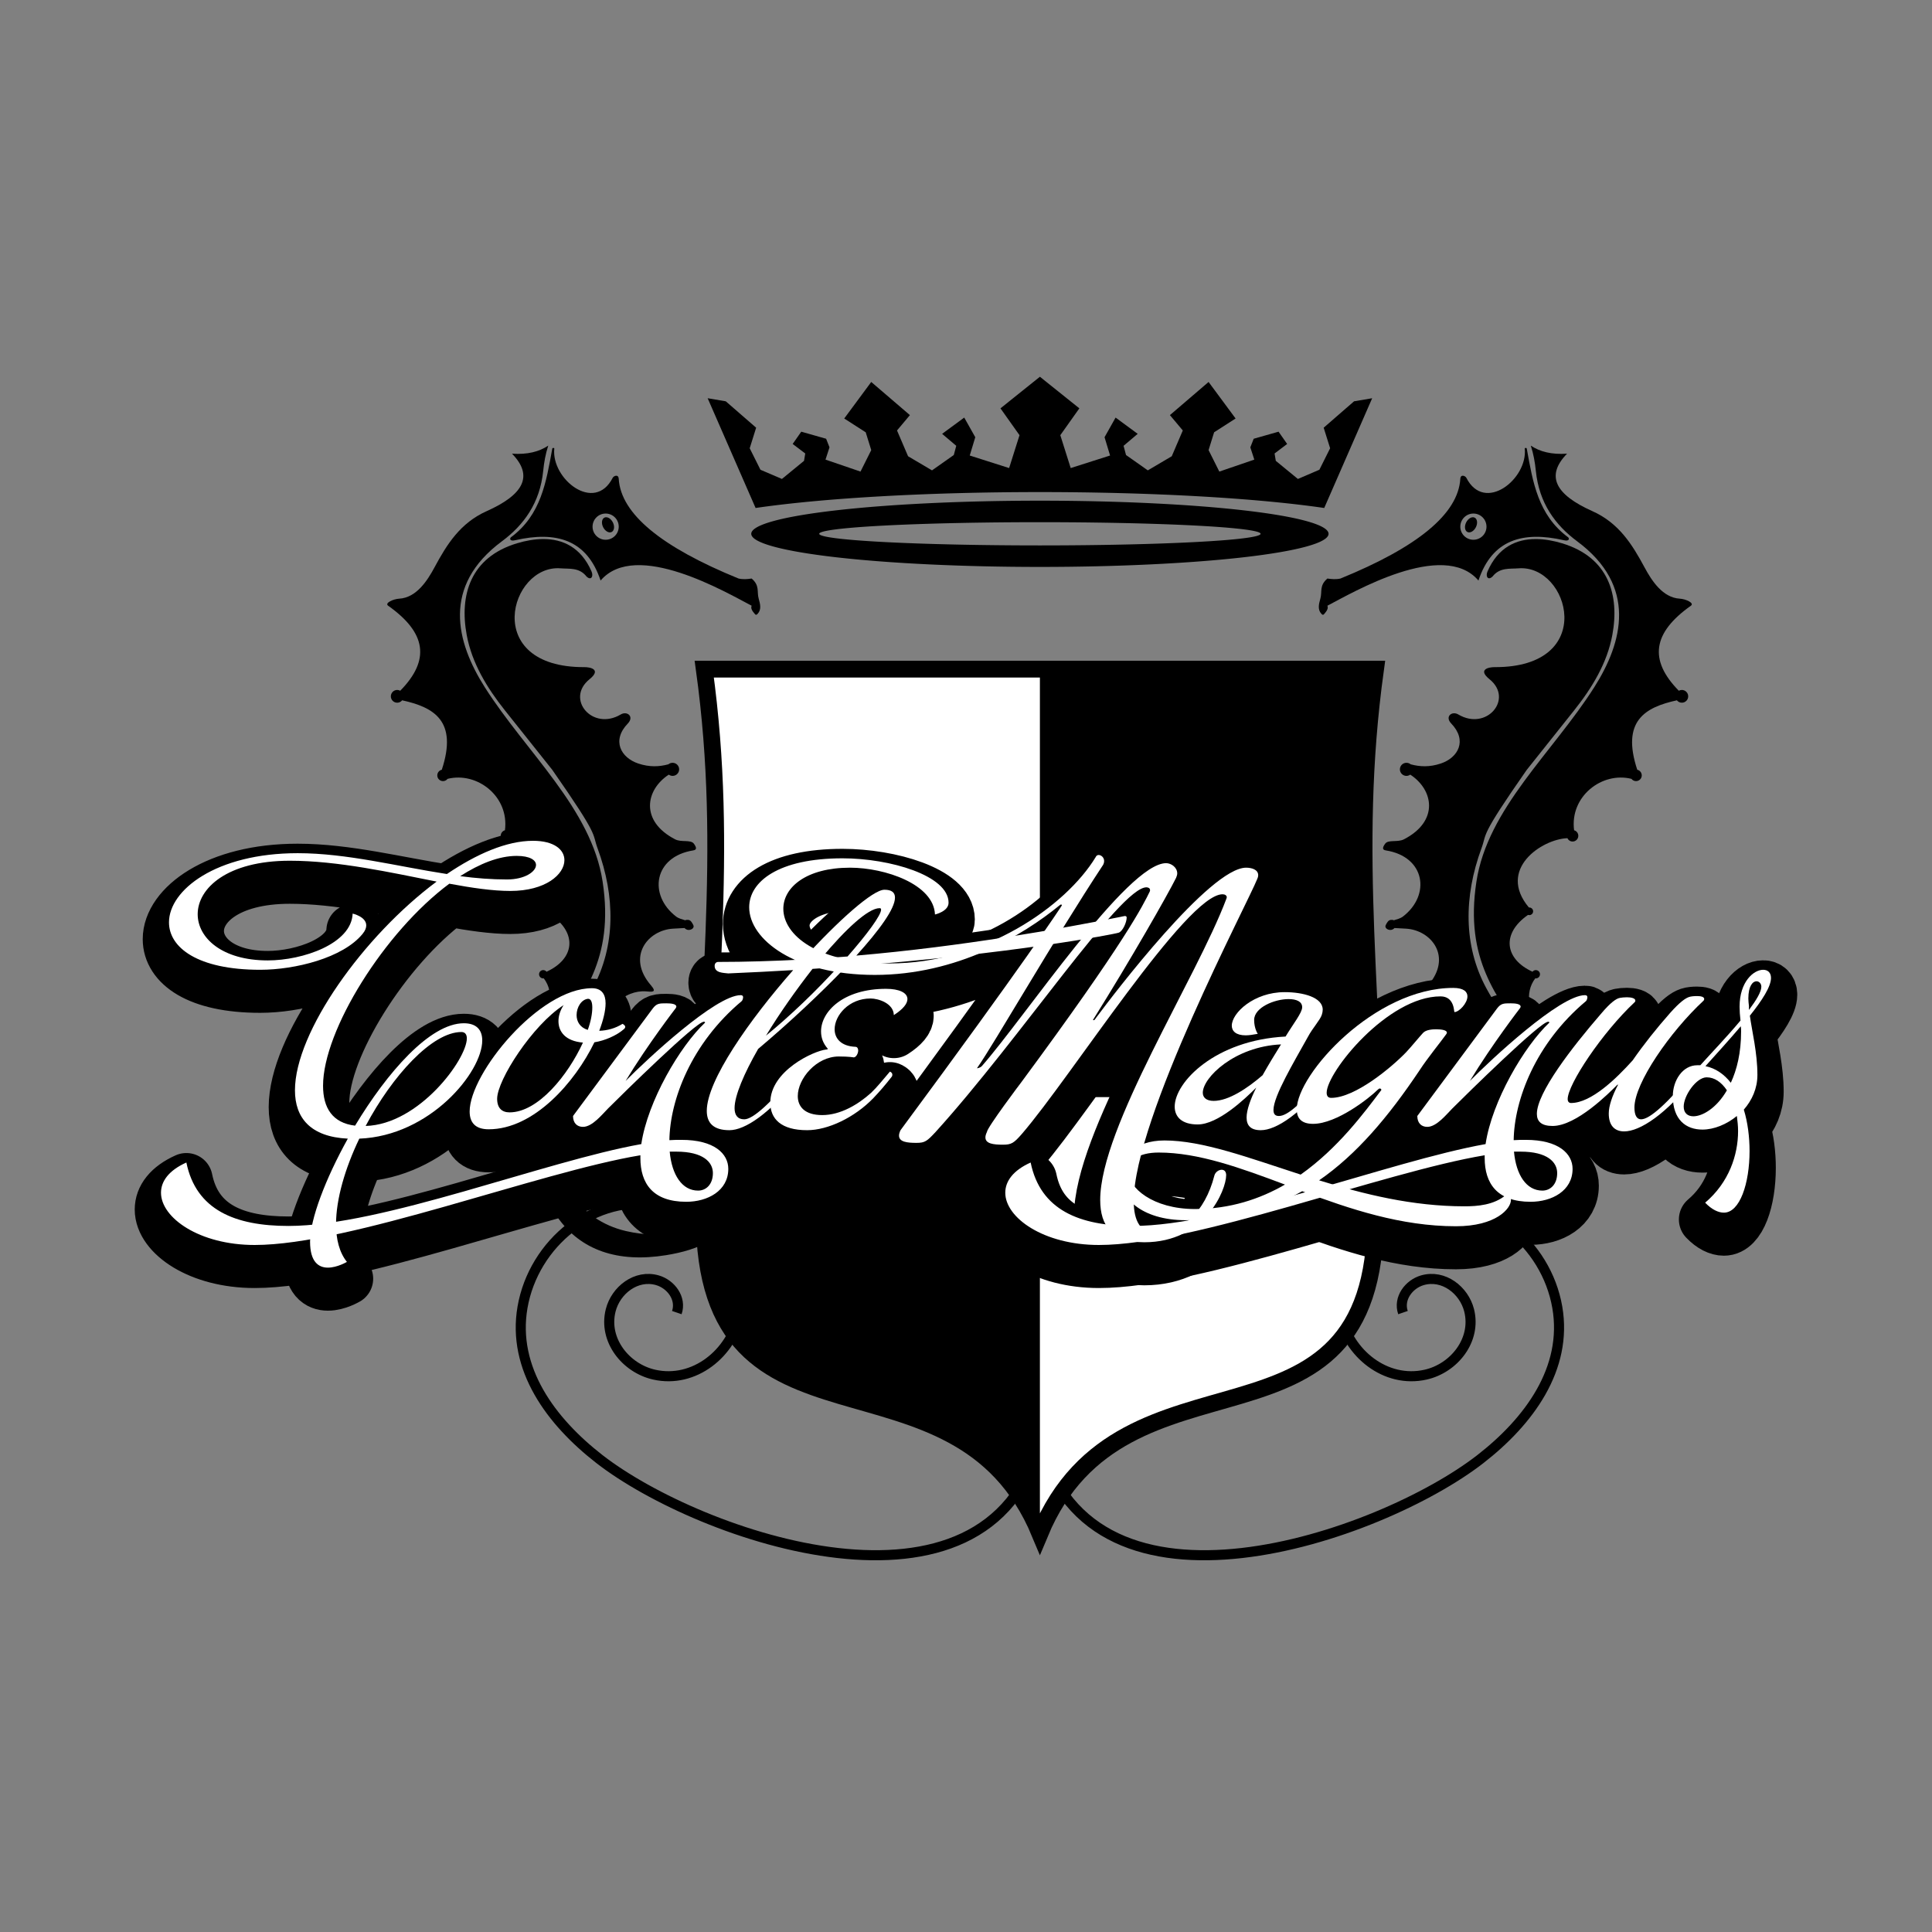 <svg:svg xmlns:dc="http://purl.org/dc/elements/1.1/" xmlns:ns1="http://sodipodi.sourceforge.net/DTD/sodipodi-0.dtd" xmlns:ns2="http://www.inkscape.org/namespaces/inkscape" xmlns:ns4="http://creativecommons.org/ns#" xmlns:rdf="http://www.w3.org/1999/02/22-rdf-syntax-ns#" xmlns:svg="http://www.w3.org/2000/svg" height="1151.226" id="svg2" version="1.1" viewBox="-80.285 -224.497 1151.226 1151.226" width="1151.226" ns1:docname="stemma.svg" ns2:version="0.91 r">
  <svg:rect x="-80.285" y="-224.497" width="1151.226" height="1151.226" fill="#808080" stroke="none"/>
  <svg:defs id="defs4" />
  <ns1:namedview bordercolor="#666666" borderopacity="1.0" fit-margin-bottom="0" fit-margin-left="0" fit-margin-right="0" fit-margin-top="0" id="base" pagecolor="#ffffff" showgrid="false" showguides="true" ns2:current-layer="layer6" ns2:cx="495.32751" ns2:cy="352.6181" ns2:document-units="px" ns2:guide-bbox="true" ns2:pageopacity="0.0" ns2:pageshadow="2" ns2:window-height="999" ns2:window-maximized="1" ns2:window-width="1680" ns2:window-x="0" ns2:window-y="-3" ns2:zoom="1.1868364" />
  <svg:g id="layer6" style="display:inline" transform="translate(119.364,-123.13)" ns2:groupmode="layer" ns2:label="decori">
    <svg:path d="m 636.346,680.774 c -2.897,-8.478 3.529,-16.941 11.556,-19.266 12.613,-3.654 24.82,5.898 27.857,17.914 4.478,17.714 -8.963,34.507 -25.927,38.327 -23.834,5.367 -46.1,-12.77 -50.771,-35.694 -6.321,-31.021 17.36,-59.689 47.306,-65.279 39.321,-7.34 75.357,22.771 81.933,60.843 6.32,36.592 -16.971,68.028 -45.872,90.47 C 622.682,814.482 450.842,874.371 420,757.611 389.158,874.371 217.318,814.482 157.572,768.088 128.671,745.646 105.38,714.21 111.7,677.618 c 6.576,-38.073 42.612,-68.184 81.933,-60.843 29.945,5.59 53.627,34.258 47.306,65.279 -4.671,22.924 -26.937,41.061 -50.771,35.694 -16.964,-3.82 -30.405,-20.612 -25.927,-38.327 3.037,-12.016 15.244,-21.568 27.857,-17.914 8.027,2.325 14.452,10.788 11.556,19.266" id="path3850" style="display:inline;fill:none;stroke:#000000;stroke-width:6;stroke-linecap:butt;stroke-linejoin:miter;stroke-miterlimit:4;stroke-dasharray:none;stroke-opacity:1" ns1:nodetypes="cssssssscsssssssc" ns2:connector-curvature="0" />
  </svg:g>
  <svg:g id="layer1" style="display:inline" transform="translate(119.364,-123.13)" ns2:groupmode="layer" ns2:label="scudo">
    <svg:path d="m 220,297.362 c 15.379,111.391 0,197.399 0,326.228 0,153.247 150,68.615 200,188.784 50,-120.17 200,-35.538 200,-188.784 0,-128.83 -15.379,-214.838 0,-326.228 l -200,0 -200,0 z" id="rect2987" style="fill:#ffffff;stroke:#000000;stroke-width:10;stroke-linecap:butt;stroke-linejoin:miter;stroke-miterlimit:4;stroke-dasharray:none;stroke-dashoffset:0;stroke-opacity:1" ns2:connector-curvature="0" />
    <svg:path d="m 420,297.375 0,255 198.562,0 c -3.421,-92.226 -10.931,-165.417 1.438,-255 l -200,0 z" id="rect3775" style="fill:#000000;fill-opacity:1;stroke:none" ns2:connector-curvature="0" />
    <svg:path d="M 221.438,552.375 C 220.605,574.826 220,598.372 220,623.594 c 0,153.247 150,68.612 200,188.781 l 0,-260 -198.562,0 z" id="rect3777" style="fill:#000000;fill-opacity:1;stroke:none" ns2:connector-curvature="0" />
  </svg:g>
  <svg:g id="layer2" style="display:inline" transform="translate(119.364,-123.13)" ns2:groupmode="layer" ns2:label="corona">
    <svg:g id="layer2-6" transform="translate(1175.647,1781.399)" ns2:label="Livello 2" />
    <svg:path d="m 420,123.13 -23.498,18.824 11.346,15.988 -6.189,19.598 -23.465,-7.477 3.297,-10.904 -6.584,-11.705 -13.168,9.693 8.414,7.133 -1.465,5.486 -12.984,9.145 -14.266,-8.414 -6.582,-15.361 7.68,-9.145 -23.043,-19.752 -16.094,21.764 12.803,8.23 3.291,10.607 -6.4,12.801 -20.85,-7.133 2.377,-7.314 -2.012,-5.121 -14.812,-4.207 -5.121,7.316 7.498,5.67 -0.732,4.389 -13.166,10.791 -12.803,-5.488 -6.4,-12.801 3.84,-12.254 -18.105,-15.729 -10.791,-1.828 28.568,65.396 a 215.698,24.864 0 0 1 169.418,-9.482 215.698,24.864 0 0 1 169.418,9.482 l 28.568,-65.396 -10.791,1.828 -18.105,15.729 3.84,12.254 -6.4,12.801 -12.803,5.488 -13.166,-10.791 -0.733,-4.389 7.498,-5.67 -5.121,-7.316 -14.812,4.207 -2.012,5.121 2.377,7.314 -20.85,7.133 -6.4,-12.801 3.291,-10.607 12.803,-8.23 -16.094,-21.764 -23.043,19.752 7.68,9.145 -6.582,15.361 -14.266,8.414 -12.984,-9.145 -1.465,-5.486 8.414,-7.133 -13.168,-9.693 -6.584,11.705 3.297,10.904 -23.465,7.477 -6.189,-19.598 11.346,-15.988 -23.498,-18.824 z m 0,73.844 a 172,19.738 0 0 0 -172,19.738 172,19.738 0 0 0 172,19.738 172,19.738 0 0 0 172,-19.738 172,19.738 0 0 0 -172,-19.738 z m 0,12.816 a 131.499,6.921 0 0 1 131.5,6.922 131.499,6.921 0 0 1 -131.5,6.92 131.499,6.921 0 0 1 -131.5,-6.92 131.499,6.921 0 0 1 131.5,-6.922 z" id="path7148" style="fill:#000000;fill-opacity:1;fill-rule:evenodd;stroke:none;stroke-width:1px;stroke-linecap:butt;stroke-linejoin:miter;stroke-opacity:1" ns2:connector-curvature="0" />
  </svg:g>
  <svg:g id="layer3" style="display:inline" transform="translate(119.364,-123.13)" ns2:groupmode="layer" ns2:label="cavallucci">
    <svg:path d="m 712.509,164.162 c 1.634,5 2.499,10.025 3,15 1.943,19.292 11.669,32.408 24.6,42 35.942,26.662 27.334,60.043 10.2,87 -24.751,38.941 -63.541,72.254 -70.2,115.8 -7.182,46.966 12.822,68.309 28.2,93 12.023,19.304 18.66,41.577 19.2,67.2 6.464,-22.874 5.625,-45.716 -9,-70.2 -7.011,-11.737 -10.078,-23.413 -3.337,-32.362 0.11,0.015 0.224,0.037 0.338,0.037 1.366,0 2.475,-1.109 2.475,-2.475 0,-1.366 -1.109,-2.475 -2.475,-2.475 -0.806,0 -1.517,0.378 -1.969,0.975 -16.573,-7.541 -18.719,-22.729 -2.681,-33.862 0.237,0.083 0.484,0.131 0.75,0.131 1.262,0 2.288,-1.007 2.288,-2.269 0,-1.262 -1.026,-2.288 -2.288,-2.288 -0.076,0 -0.151,0.012 -0.225,0.019 -19.125,-22.806 7.679,-40.744 22.931,-41.306 0.541,1.175 1.715,1.988 3.094,1.988 1.889,0 3.413,-1.523 3.413,-3.413 0,-1.576 -1.062,-2.903 -2.513,-3.3 -2.63,-20.156 16.542,-35.024 34.181,-30.637 0.625,0.822 1.607,1.35 2.719,1.35 1.097,0 2.074,-0.51 2.7,-1.312 0.452,-0.58 0.713,-1.308 0.713,-2.1 0,-1.64 -1.141,-3.023 -2.681,-3.356 -9.636,-29.2 4.761,-37.255 23.625,-41.381 0.695,0.862 1.75,1.425 2.944,1.425 2.096,0 3.788,-1.692 3.788,-3.788 0,-2.096 -1.692,-3.806 -3.788,-3.806 -0.655,0 -1.262,0.177 -1.8,0.469 -18.026,-18.353 -15.545,-34.575 7.2,-50.663 2.237,-1.582 -3.031,-3.999 -6.6,-4.2 -10.201,-0.574 -16.744,-10.684 -21,-18.6 -7.38,-13.729 -15.31,-26.507 -31.2,-33.6 -21.764,-9.715 -28.037,-20.878 -15,-34.2 -9.135,0.633 -16.178,-1.149 -21.6,-4.8 z" id="path4729" style="display:inline;fill:#000000;stroke:none" ns2:connector-curvature="0" />
    <svg:path d="m 709.453,165.531 c -0.294,0.004 -0.573,0.152 -0.544,0.431 1.878,18.062 -23.927,38.669 -34.8,17.4 -0.604,-1.182 -3.416,-2.378 -3.6,0.6 -1.294,20.943 -25.535,40.703 -71.4,59.4 -2.686,0.604 -5.255,0.385 -7.8,0 -4.968,4.255 -3,7.8 -4.2,12 -0.915,3.202 -1.73,6.487 0.6,9 1.03,1.11 1.418,0.444 1.8,0 1.221,-1.418 2.532,-3.098 1.8,-4.8 15,-7.8 69,-39.6 90,-15 8.129,-24.428 26.482,-29.615 51,-24 3.346,0.766 3.189,-1.216 2.4,-1.8 -17.933,-13.271 -21.008,-32.945 -24.6,-52.8 -0.053,-0.296 -0.362,-0.435 -0.656,-0.431 z m -31.144,39.112 c 4.311,0 7.8,3.508 7.8,7.819 0,4.311 -3.489,7.8 -7.8,7.8 -4.311,0 -7.8,-3.489 -7.8,-7.8 0,-4.311 3.489,-7.819 7.8,-7.819 z" id="path4759" style="display:inline;fill:#000000;stroke:none" ns2:connector-curvature="0" />
    <svg:ellipse cx="1760" cy="279.862" id="path4766" rx="5" ry="7.5" style="display:inline;fill:#000000;fill-opacity:1;stroke:none" transform="matrix(0.583,0.278,-0.283,0.573,-269.982,-438.286)" />
    <svg:path d="m 715.434,219.831 c -11.507,0.008 -22.431,4.845 -28.725,19.331 -1.274,2.933 0.268,5.588 3,3 4.298,-5.519 10.319,-4.46 15.45,-4.875 30.218,-2.442 47.516,59.163 -14.25,58.875 -3.37,-0.016 -10.28,1.325 -3,7.2 14.534,11.729 -1.742,31.015 -18.6,21 -3.828,-2.274 -8.168,1.28 -4.2,5.4 9.701,10.073 4.194,20.337 -6.244,23.831 -6.612,2.214 -12.439,1.966 -17.944,0.469 -0.678,-0.571 -1.556,-0.9 -2.513,-0.9 -2.154,0 -3.9,1.746 -3.9,3.9 0,2.154 1.746,3.9 3.9,3.9 0.851,0 1.628,-0.288 2.269,-0.75 13.856,9.004 17.28,27.692 -3.769,38.55 -3.791,1.955 -9.304,-0.008 -11.213,2.644 -1.735,2.41 -1.629,3.633 0.412,3.956 23.586,3.738 26.855,26.631 10.238,39.394 -1.587,1.219 -3.636,1.655 -5.456,2.25 -0.468,-0.266 -1.038,-0.321 -1.781,-0.244 -1.536,0.16 -2.23,1.59 -3,3 -0.877,1.606 0.87,3 2.7,3 0.993,0 1.87,-0.45 2.475,-1.144 l 6.825,0.375 c 15.134,0.832 27.893,16.811 13.2,33.769 -3.917,4.521 -0.296,3.853 3,3.6 11.929,-0.915 28.088,10.044 19.2,30 -1.784,4.005 0.675,3.121 3,3.6 47.887,9.877 45.956,96.096 -10.2,109.2 -22.332,5.211 -46.382,1.381 -58.2,-22.2 -7.476,-14.917 -11.165,-48.822 19.8,-55.2 13.999,-2.884 32.278,3.686 29.4,28.2 -0.593,5.052 -7.036,11.999 -13.406,8.231 -4.933,-2.917 -11.813,0.977 -4.594,4.369 11.421,5.365 21.285,-3.588 24.6,-10.8 8.065,-17.546 1.884,-31.942 -12,-39 -17.7,-8.998 -34.122,-4.725 -47.4,7.2 -18.122,16.276 -18.273,38.132 -9,60.6 9.46,22.921 27.735,29.919 46.8,33 28.634,4.627 50.927,-2.816 64.8,-22.8 17.584,-25.33 21.932,-44.006 7.8,-84.6 -6.462,-18.561 -19.69,-34.649 -28.931,-51.731 -13.662,-25.255 -13.418,-54.608 -2.869,-83.269 3.502,-9.515 -1.476,-6.032 27,-46.8 l 28.2,-35.4 c 10.757,-13.503 19.7,-28.214 22.8,-45 4.376,-23.697 -2.191,-46.24 -30,-54.6 -5.087,-1.529 -10.444,-2.535 -15.675,-2.531 z" id="path4771" style="display:inline;fill:#000000;stroke:none" ns1:nodetypes="sscsssssscssscscsscscscssssssssscsssssssscscssss" ns2:connector-curvature="0" />
    <svg:path d="m 127.037,164.162 c -1.634,5 -2.499,10.025 -3,15 -1.943,19.292 -11.669,32.408 -24.6,42 -35.942,26.662 -27.334,60.043 -10.2,87 24.751,38.941 63.541,72.254 70.2,115.8 7.182,46.966 -12.822,68.309 -28.2,93 -12.023,19.304 -18.66,41.577 -19.2,67.2 -6.464,-22.874 -5.625,-45.716 9,-70.2 7.011,-11.737 10.078,-23.413 3.337,-32.362 -0.11,0.015 -0.224,0.037 -0.338,0.037 -1.366,0 -2.475,-1.109 -2.475,-2.475 0,-1.366 1.109,-2.475 2.475,-2.475 0.806,0 1.517,0.378 1.969,0.975 16.573,-7.541 18.719,-22.729 2.681,-33.862 -0.237,0.083 -0.484,0.131 -0.75,0.131 -1.262,0 -2.288,-1.007 -2.288,-2.269 0,-1.262 1.026,-2.288 2.288,-2.288 0.076,0 0.151,0.012 0.225,0.019 19.125,-22.806 -7.679,-40.744 -22.931,-41.306 -0.541,1.175 -1.715,1.988 -3.094,1.988 -1.889,0 -3.413,-1.523 -3.413,-3.413 0,-1.576 1.062,-2.903 2.513,-3.3 2.63,-20.156 -16.542,-35.024 -34.181,-30.637 -0.625,0.822 -1.607,1.35 -2.719,1.35 -1.097,0 -2.074,-0.51 -2.7,-1.312 -0.452,-0.58 -0.713,-1.308 -0.713,-2.1 0,-1.64 1.141,-3.023 2.681,-3.356 9.636,-29.2 -4.761,-37.255 -23.625,-41.381 -0.695,0.862 -1.75,1.425 -2.944,1.425 -2.096,0 -3.788,-1.692 -3.788,-3.788 0,-2.096 1.692,-3.806 3.788,-3.806 0.655,0 1.262,0.177 1.8,0.469 18.026,-18.353 15.545,-34.575 -7.2,-50.663 -2.237,-1.582 3.031,-3.999 6.6,-4.2 10.201,-0.574 16.744,-10.684 21,-18.6 7.38,-13.729 15.31,-26.507 31.2,-33.6 21.764,-9.715 28.037,-20.878 15,-34.2 9.135,0.633 16.178,-1.149 21.6,-4.8 z" id="path4801" style="display:inline;fill:#000000;stroke:none" ns2:connector-curvature="0" />
    <svg:path d="m 130.093,165.531 c 0.294,0.004 0.573,0.152 0.544,0.431 -1.878,18.062 23.927,38.669 34.8,17.4 0.604,-1.182 3.416,-2.378 3.6,0.6 1.294,20.943 25.535,40.703 71.4,59.4 2.686,0.604 5.255,0.385 7.8,0 4.968,4.255 3,7.8 4.2,12 0.915,3.202 1.73,6.487 -0.6,9 -1.03,1.11 -1.418,0.444 -1.8,0 -1.221,-1.418 -2.532,-3.098 -1.8,-4.8 -15,-7.8 -69,-39.6 -90,-15 -8.129,-24.428 -26.482,-29.615 -51,-24 -3.346,0.766 -3.189,-1.216 -2.4,-1.8 17.933,-13.271 21.008,-32.945 24.6,-52.8 0.053,-0.296 0.362,-0.435 0.656,-0.431 z m 31.144,39.112 c -4.311,0 -7.8,3.508 -7.8,7.819 0,4.311 3.489,7.8 7.8,7.8 4.311,0 7.8,-3.489 7.8,-7.8 0,-4.311 -3.489,-7.819 -7.8,-7.819 z" id="path4803" style="display:inline;fill:#000000;stroke:none" ns2:connector-curvature="0" />
    <svg:ellipse cx="1760" cy="279.862" id="path4805" rx="5" ry="7.5" style="display:inline;fill:#000000;fill-opacity:1;stroke:none" transform="matrix(-0.583,0.278,0.283,0.573,1109.528,-438.286)" />
    <svg:path d="m 124.112,219.831 c 11.507,0.008 22.431,4.845 28.725,19.331 1.274,2.933 -0.268,5.588 -3,3 -4.298,-5.519 -10.319,-4.46 -15.45,-4.875 -30.218,-2.442 -47.516,59.163 14.25,58.875 3.37,-0.016 10.28,1.325 3,7.2 -14.534,11.729 1.742,31.015 18.6,21 3.828,-2.274 8.168,1.28 4.2,5.4 -9.701,10.073 -4.194,20.337 6.244,23.831 6.612,2.214 12.439,1.966 17.944,0.469 0.678,-0.571 1.556,-0.9 2.513,-0.9 2.154,0 3.9,1.746 3.9,3.9 0,2.154 -1.746,3.9 -3.9,3.9 -0.851,0 -1.628,-0.288 -2.269,-0.75 -13.856,9.004 -17.28,27.692 3.769,38.55 3.791,1.955 9.304,-0.008 11.213,2.644 1.735,2.41 1.629,3.633 -0.412,3.956 -23.586,3.738 -26.855,26.631 -10.238,39.394 1.587,1.219 3.636,1.655 5.456,2.25 0.468,-0.266 1.038,-0.321 1.781,-0.244 1.536,0.16 2.23,1.59 3,3 0.877,1.606 -0.87,3 -2.7,3 -0.993,0 -1.87,-0.45 -2.475,-1.144 l -6.825,0.375 c -15.134,0.832 -27.893,16.811 -13.2,33.769 3.917,4.521 0.296,3.853 -3,3.6 -11.929,-0.915 -28.088,10.044 -19.2,30 1.784,4.005 -0.675,3.121 -3,3.6 -47.887,9.877 -45.956,96.096 10.2,109.2 22.332,5.211 46.382,1.381 58.2,-22.2 7.476,-14.917 11.165,-48.822 -19.8,-55.2 -13.999,-2.884 -32.278,3.686 -29.4,28.2 0.593,5.052 7.036,11.999 13.406,8.231 4.933,-2.917 11.813,0.977 4.594,4.369 -11.421,5.365 -21.285,-3.588 -24.6,-10.8 -8.065,-17.546 -1.884,-31.942 12,-39 17.7,-8.998 34.122,-4.725 47.4,7.2 18.122,16.276 18.273,38.132 9,60.6 -9.46,22.921 -27.735,29.919 -46.8,33 -28.634,4.627 -50.927,-2.816 -64.8,-22.8 -17.584,-25.33 -21.932,-44.006 -7.8,-84.6 6.462,-18.561 19.69,-34.649 28.931,-51.731 13.662,-25.255 13.418,-54.608 2.869,-83.269 -3.502,-9.515 1.476,-6.032 -27,-46.8 l -28.2,-35.4 c -10.757,-13.503 -19.7,-28.214 -22.8,-45 -4.376,-23.697 2.191,-46.24 30,-54.6 5.087,-1.529 10.444,-2.535 15.675,-2.531 z" id="path4807" style="display:inline;fill:#000000;stroke:none" ns1:nodetypes="sscsssssscssscscsscscscssssssssscsssssssscscssss" ns2:connector-curvature="0" />
  </svg:g>
  <svg:g id="layer5" style="display:inline" transform="translate(119.364,-123.13)" ns2:groupmode="layer" ns2:label="testo">
    <svg:g id="text3010" style="font-style:normal;font-variant:normal;font-weight:normal;font-stretch:normal;font-size:180px;line-height:10%;font-family:'Buffet Script';-inkscape-font-specification:'Buffet Script';letter-spacing:0px;word-spacing:0px;fill:none;stroke:#000000;stroke-width:31.3;stroke-linejoin:round;stroke-miterlimit:4;stroke-dasharray:none">
      <svg:path d="m 136.667,421.162 c 0,-6.12 -5.94,-11.52 -18.72,-11.52 -15.66,0 -33.48,7.74 -51.3,19.8 -29.34,-4.5 -59.58,-12.42 -88.92,-12.42 -48.6,0 -76.68,21.96 -76.68,41.22 0,14.94 16.92,28.26 54.36,28.26 20.7,0 49.32,-7.02 61.02,-21.42 1.62,-1.98 2.16,-3.6 2.16,-5.04 0,-5.22 -8.1,-7.02 -8.1,-7.02 -0.72,18 -29.7,27.9 -50.58,27.9 -27.36,0 -41.76,-13.5 -41.76,-27.54 0,-15.48 17.64,-31.86 54.9,-31.86 28.8,0 60.12,7.02 87.48,12.42 -43.56,32.4 -84.42,89.64 -84.42,124.38 0,16.38 9.18,27.72 31.5,28.8 -13.32,23.94 -22.5,48.06 -22.5,61.38 0,12.24 5.22,15.48 10.62,15.48 5.58,0 11.34,-3.42 11.34,-3.42 -4.5,-5.58 -6.48,-13.5 -6.48,-22.5 0,-14.94 5.4,-33.3 13.86,-50.94 42.12,-1.62 73.26,-39.6 73.26,-58.5 0,-6.3 -3.42,-10.26 -10.98,-10.26 -20.16,0 -45.72,29.34 -64.8,61.02 -13.5,-1.62 -19.08,-10.62 -19.08,-23.76 0,-33.12 36.72,-91.8 75.24,-120.42 13.5,2.52 25.92,4.32 36.36,4.32 21.06,0 32.22,-9.9 32.22,-18.36 z m -16.92,2.88 c 0,3.96 -6.66,8.64 -17.28,8.64 -9.18,0 -18.54,-0.72 -27.9,-1.98 11.52,-7.38 23.04,-12.06 33.66,-12.06 7.92,0 11.52,2.52 11.52,5.4 z m -41.22,103.32 c 0,12.42 -28.44,51.3 -60.3,52.2 15.84,-29.88 39.6,-55.98 57.06,-55.98 2.16,0 3.24,1.44 3.24,3.78 z" id="path6348" ns2:connector-curvature="0" />
      <svg:path d="m 172.904,520.522 c 0,-1.08 -1.62,-1.8 -1.62,-1.8 -4.32,2.7 -9,3.96 -13.86,4.14 2.34,-6.12 3.78,-11.88 3.78,-16.38 0,-5.4 -2.34,-9 -8.1,-9 -31.5,0 -72.9,50.76 -72.9,73.44 0,6.48 3.24,10.62 11.34,10.62 27,0 51.48,-28.08 63,-51.84 5.94,-0.9 13.14,-3.96 17.46,-7.74 0.72,-0.54 0.9,-1.08 0.9,-1.44 z m -19.62,-11.52 c 0,3.6 -0.9,8.46 -2.7,13.32 -4.68,-1.44 -6.66,-5.04 -6.66,-8.82 0,-4.68 2.88,-9.36 6.84,-9.72 1.8,0 2.52,2.16 2.52,5.22 z m -5.58,20.88 c -8.82,19.26 -26.64,41.58 -43.74,41.58 -4.5,0 -7.38,-2.52 -7.38,-8.1 0,-11.16 21.06,-43.92 39.6,-55.8 -1.98,3.06 -3.06,6.3 -3.06,9.54 0,6.3 4.14,11.88 14.58,12.78 z" id="path6350" ns2:connector-curvature="0" />
      <svg:path d="m 243.146,502.882 c 0,-0.72 -0.36,-1.26 -1.44,-1.26 -14.94,0 -55.98,38.34 -68.58,51.12 13.32,-21.96 29.88,-43.38 29.88,-43.38 0.18,-0.36 0.36,-0.54 0.36,-0.9 0,-1.62 -3.06,-1.98 -5.94,-1.98 -4.14,0 -5.76,0 -8.1,3.06 l -47.52,64.08 c 0,4.14 2.34,6.48 5.94,6.48 5.58,0 11.52,-7.56 14.94,-10.98 8.64,-8.64 52.38,-51.66 57.06,-51.66 0.36,0 0.72,0 0.72,0.54 -14.94,14.04 -34.2,46.8 -37.98,72.36 -57.6,10.26 -154.44,48.78 -210.24,48.78 -31.86,0 -55.08,-9.54 -60.84,-37.8 -10.44,4.68 -15.12,11.16 -15.12,18 0,14.94 22.86,31.14 55.8,31.14 57.06,0 169.2,-43.38 229.86,-53.46 l 0,1.62 c 0,15.12 7.38,26.1 27.36,26.1 12.6,0 25.02,-6.48 25.02,-19.62 0,-9 -8.28,-17.28 -27.9,-17.28 -2.34,0 -4.68,0 -7.2,0.18 0.36,-23.94 12.96,-57.6 43.02,-82.8 0.36,-0.18 0.9,-1.44 0.9,-2.34 z m -18,104.76 c 0,6.84 -4.14,10.44 -8.82,10.44 -9.54,0 -15.66,-9.36 -16.92,-23.22 l 3.96,0 c 16.02,0 21.78,6.3 21.78,12.78 z" id="path6352" ns2:connector-curvature="0" />
      <svg:path d="m 471.704,455.362 c 0,-0.72 -0.54,-0.9 -1.08,-0.9 -0.36,0 -2.7,0.54 -2.7,0.54 -34.38,6.84 -94.14,17.64 -157.32,23.04 13.68,-15.12 23.04,-27.9 23.04,-34.56 0,-3.06 -1.98,-4.68 -6.3,-4.68 -6.84,0 -27.36,18.18 -48.6,41.58 -17.1,0.9 -34.02,1.44 -50.4,1.44 -1.44,0 -2.16,1.08 -2.16,2.34 0,4.32 5.4,4.14 8.1,4.5 13.32,-0.54 26.1,-1.26 38.7,-1.98 -26.28,29.88 -51.48,65.88 -51.48,83.88 0,7.2 3.96,11.52 13.5,11.52 9.18,0 24.12,-9.72 41.4,-31.86 0.36,-0.54 0.36,-0.9 0.36,-1.26 0,-1.26 -1.44,-1.8 -1.44,-1.8 -15.84,18.9 -26.28,28.44 -31.5,28.44 -3.96,0 -5.76,-2.52 -5.76,-6.66 0,-7.38 5.58,-20.52 14.04,-35.28 18.18,-15.3 37.26,-33.12 52.56,-49.14 97.92,-7.38 160.02,-19.26 162.36,-20.16 2.34,-0.9 4.68,-6.12 4.68,-9 z m -146.34,-4.68 c 0,3.24 -8.1,14.4 -19.98,27.9 l -15.66,1.08 c 14.22,-17.1 27.9,-29.88 34.74,-29.88 0.72,0 0.9,0.36 0.9,0.9 z m -25.74,34.2 c -12.6,13.86 -28.26,28.98 -42.84,40.86 8.1,-13.32 18,-27.36 27.72,-39.78 5.4,-0.36 10.08,-0.72 15.12,-1.08 z" id="path6354" ns2:connector-curvature="0" />
      <svg:path d="m 341.066,503.962 c 0,-3.78 -4.86,-6.12 -12.78,-6.12 -25.38,0 -38.7,13.5 -38.7,25.38 0,3.78 1.26,7.2 3.96,10.26 l 0,0.18 c 0,0.36 -0.9,0.36 -0.9,0.36 -7.2,0.72 -33.3,12.6 -33.3,31.68 0,9.54 6.3,16.38 21.96,16.38 12.42,0 28.26,-7.56 39.42,-19.08 3.6,-3.78 7.2,-7.92 10.98,-12.78 0.36,-0.54 0.36,-0.9 0.36,-1.26 0,-1.26 -1.44,-1.8 -1.44,-1.8 -4.14,4.86 -7.56,9.18 -11.16,12.6 -7.74,7.02 -18.36,13.32 -29.16,13.32 -10.44,0 -14.58,-5.04 -14.58,-11.34 0,-10.26 10.98,-23.58 24.48,-23.58 6.3,0 8.82,0.54 8.82,0.54 1.44,0 2.7,-2.34 2.7,-4.14 0,-1.08 -0.54,-2.16 -1.62,-2.16 -8.64,-0.36 -12.42,-5.04 -12.42,-10.44 0,-8.28 8.46,-18.36 21.42,-18.36 4.68,0 13.68,2.88 13.86,9.9 5.58,-3.6 8.1,-6.84 8.1,-9.54 z" id="path6356" ns2:connector-curvature="0" />
      <svg:path d="m 550.077,430.162 c 0,-3.42 -3.96,-4.5 -7.2,-4.5 -21.6,0 -78.84,75.24 -89.28,89.28 -0.72,1.08 -1.08,1.62 -1.62,1.62 l -0.36,-0.18 c 22.86,-36.54 44.28,-74.16 49.5,-84.6 0.36,-0.9 0.72,-1.8 0.72,-2.7 0,-3.6 -3.6,-6.12 -6.66,-6.12 -23.22,0.18 -83.7,91.26 -109.8,120.96 -1.08,1.08 -2.7,1.26 -2.88,1.26 10.8,-15.48 45.36,-75.96 75.24,-121.32 0.36,-0.72 0.54,-1.44 0.54,-2.16 0,-2.16 -1.8,-3.6 -3.24,-3.6 -0.72,0 -1.44,0.36 -1.8,1.26 -17.82,29.34 -66.42,63.36 -122.94,63.36 -43.2,0 -63.18,-17.1 -63.18,-32.58 0,-12.78 13.68,-24.48 39.78,-24.48 20.88,0 49.86,9.9 50.58,27.9 0,0 8.1,-1.8 8.1,-7.02 0,-16.2 -34.92,-26.46 -63.18,-26.46 -38.16,0 -55.62,13.86 -55.62,29.16 0,19.08 27,40.32 74.88,40.32 48.96,0 88.2,-23.58 109.98,-41.4 0.54,-0.36 0.54,-0.54 1.08,-0.54 0.36,0 0.36,0.54 0.36,0.54 -0.72,1.26 -22.86,34.92 -96.12,133.92 0,0 -0.9,1.62 -0.9,3.24 0,3.78 4.86,4.32 10.44,4.32 5.04,0 6.3,-1.08 11.34,-6.48 50.58,-55.8 109.98,-145.8 125.64,-145.8 0,0 2.16,0 2.16,1.62 0,0.36 0,0.54 -0.18,0.9 -3.78,7.74 -14.22,29.34 -76.5,113.58 -0.18,0.18 -20.52,27.18 -20.52,29.7 0,0 -0.9,1.62 -0.9,3.24 0,3.78 4.86,4.32 10.44,4.32 5.04,0 6.48,-0.9 11.34,-6.48 29.34,-34.02 98.1,-142.74 119.52,-142.74 1.44,0 2.52,0.72 2.52,1.8 l -0.18,0.72 c -17.82,47.52 -75.24,136.26 -75.24,179.64 0,15.48 7.2,25.2 26.28,25.2 36.18,0 48.78,-31.14 48.78,-39.96 0,-2.34 -1.26,-3.24 -2.7,-3.24 -1.8,0 -3.78,1.44 -4.32,3.42 -5.58,21.96 -19.8,34.38 -34.56,34.38 -9.54,0 -13.5,-7.38 -13.5,-19.08 0,-49.32 68.22,-178.2 73.62,-192.06 0.36,-0.72 0.54,-1.44 0.54,-2.16 z" id="path6358" ns2:connector-curvature="0" />
      <svg:path d="m 593.381,548.962 c 0,-1.26 -1.44,-1.8 -1.44,-1.8 -15.84,18.9 -24.3,26.46 -29.52,26.46 -2.34,0 -3.24,-1.26 -3.24,-3.6 0,-8.28 12.24,-28.62 20.52,-43.56 2.88,-5.4 7.2,-9.9 8.28,-13.14 0.36,-1.08 0.54,-2.16 0.54,-3.06 0,-7.38 -11.7,-10.44 -22.68,-10.44 -18.36,0 -31.5,12.42 -31.5,19.98 0,3.24 2.52,5.76 8.28,5.76 1.98,0 4.32,-0.36 7.2,-0.9 0,0 -2.16,-3.06 -2.16,-8.28 0,-7.38 12.06,-12.42 20.52,-12.42 4.68,0 8.1,1.44 8.1,4.86 0,3.24 -5.22,9.72 -9.9,17.46 -41.94,2.16 -66.06,27.18 -66.06,41.76 0,6.3 4.5,10.62 13.68,10.62 12.06,0 27.9,-14.94 34.92,-21.96 -3.42,6.84 -5.76,13.32 -5.76,17.82 0,4.68 2.34,7.56 8.46,7.56 9.18,0 24.12,-9.72 41.4,-31.86 0.36,-0.54 0.36,-0.9 0.36,-1.26 z m -29.7,-18 c -3.6,5.76 -7.56,12.24 -10.98,18.36 -9.18,7.92 -20.34,15.3 -29.16,15.3 -4.32,0 -6.48,-1.98 -6.48,-4.86 0,-9 18.9,-27.54 46.62,-28.8 z" id="path6360" ns2:connector-curvature="0" />
      <svg:path d="m 700.672,623.662 c 0,-1.8 -1.08,-3.06 -2.88,-3.06 -7.2,6.12 -17.1,6.84 -24.84,6.84 -30.96,0 -59.94,-7.2 -86.58,-15.48 22.14,-15.3 41.04,-37.44 59.94,-65.7 4.68,-7.2 12.78,-17.1 15.84,-21.42 0.18,-0.36 0.36,-0.54 0.36,-0.9 0,-1.44 -3.06,-1.98 -6.3,-1.98 -2.16,0 -6.12,0.18 -7.92,2.16 -2.34,2.52 -7.02,8.28 -10.08,11.52 -8.28,8.64 -30.24,27.18 -44.64,27.18 -1.98,0 -2.7,-1.26 -2.7,-3.06 0,-12.24 36.36,-57.42 67.86,-57.42 8.46,0 7.92,9.36 8.28,9.36 2.7,0 7.74,-5.22 7.74,-9.36 0,-2.7 -2.16,-5.04 -8.46,-5.04 -46.8,0 -93.24,51.48 -93.24,72.36 0,5.4 2.88,8.64 9.72,8.64 14.22,0 33.84,-15.66 38.34,-20.16 0.72,-0.72 1.08,-0.9 1.44,-0.9 0,0 0.9,0 0.9,0.9 -10.44,13.86 -25.92,34.74 -48.06,50.4 -31.14,-10.08 -58.5,-20.34 -81.18,-20.34 -17.64,0 -27,10.08 -27,20.88 0,12.78 12.78,26.64 39.78,26.64 27,0 49.5,-6.12 69.3,-17.28 28.44,10.62 58.86,20.88 91.62,20.88 23.76,0 32.76,-10.44 32.76,-15.66 z m -134.64,-9.18 c -14.94,8.64 -32.76,14.58 -53.64,14.58 -25.2,0 -39.78,-12.78 -39.78,-22.5 0,-6.12 5.76,-11.16 18.18,-11.16 23.76,0 48.78,9.18 75.24,19.08 z" id="path6362" ns2:connector-curvature="0" />
      <svg:path d="m 746.232,502.882 c 0,-0.72 -0.36,-1.26 -1.44,-1.26 -14.94,0 -55.98,38.34 -68.58,51.12 13.32,-21.96 29.88,-43.38 29.88,-43.38 0.18,-0.36 0.36,-0.54 0.36,-0.9 0,-1.62 -3.06,-1.98 -5.94,-1.98 -4.14,0 -5.76,0 -8.1,3.06 l -47.52,64.08 c 0,4.14 2.34,6.48 5.94,6.48 5.58,0 11.52,-7.56 14.94,-10.98 8.64,-8.64 52.38,-51.66 57.06,-51.66 0.36,0 0.72,0 0.72,0.54 -14.94,14.04 -34.2,46.8 -37.98,72.36 -57.6,10.26 -154.44,48.78 -210.24,48.78 -31.86,0 -55.08,-9.54 -60.84,-37.8 -10.44,4.68 -15.12,11.16 -15.12,18 0,14.94 22.86,31.14 55.8,31.14 57.06,0 169.2,-43.38 229.86,-53.46 l 0,1.62 c 0,15.12 7.38,26.1 27.36,26.1 12.6,0 25.02,-6.48 25.02,-19.62 0,-9 -8.28,-17.28 -27.9,-17.28 -2.34,0 -4.68,0 -7.2,0.18 0.36,-23.94 12.96,-57.6 43.02,-82.8 0.36,-0.18 0.9,-1.44 0.9,-2.34 z m -18,104.76 c 0,6.84 -4.14,10.44 -8.82,10.44 -9.54,0 -15.66,-9.36 -16.92,-23.22 l 3.96,0 c 16.02,0 21.78,6.3 21.78,12.78 z" id="path6364" ns2:connector-curvature="0" />
      <svg:path d="m 815.85,503.962 c 0,-1.44 -2.16,-1.8 -4.32,-1.8 -1.8,0 -3.6,0.18 -4.68,0.54 -2.16,0.72 -5.4,2.88 -11.34,9.54 -8.1,9.18 -15.84,18.9 -22.32,28.26 -9.72,10.8 -24.66,25.38 -36.72,25.38 -1.26,0 -1.98,-0.9 -1.98,-2.34 0,-8.64 20.34,-39.42 39.96,-57.78 0,0 0.36,-0.36 0.36,-0.9 0,-1.44 -2.52,-1.98 -5.04,-1.98 -1.62,0 -3.24,0.18 -4.14,0.36 -2.16,0.36 -5.58,2.7 -11.34,9.54 -17.28,19.98 -38.16,46.98 -38.16,59.58 0,4.5 2.7,7.2 9.36,7.2 14.22,0 33.66,-19.62 38.34,-24.3 0,0 0.36,-0.36 0.72,-0.36 -3.6,6.84 -5.58,12.78 -5.58,17.28 0,7.02 3.42,10.62 9.18,10.62 9.36,0 25.02,-10.08 42.66,-32.58 0.36,-0.54 0.36,-0.9 0.36,-1.26 0,-1.26 -1.44,-1.8 -1.44,-1.8 -15.84,18.9 -26.28,28.44 -31.5,28.44 -2.52,0 -3.96,-2.34 -3.96,-7.02 0,-14.58 21.24,-45.18 41.22,-63.72 0.18,-0.36 0.36,-0.54 0.36,-0.9 z" id="path6366" ns2:connector-curvature="0" />
      <svg:path d="m 855.641,491.362 c 0,-3.24 -1.98,-4.86 -4.68,-4.86 -5.58,0 -14.04,7.02 -14.04,21.96 0,2.34 0.18,5.4 0.54,8.28 -7.92,9.54 -17.82,19.8 -23.94,26.64 l -1.8,0 c -8.82,0 -14.58,9.18 -14.58,18.36 0,14.22 7.92,19.98 17.64,19.98 6.84,0 14.4,-3.06 20.52,-8.1 0.36,2.88 0.72,5.94 0.72,9 0,14.22 -5.4,30.6 -19.62,42.66 3.96,4.14 7.92,5.94 11.16,5.94 9.54,0 15.3,-17.46 15.3,-36.72 0,-8.28 -1.08,-17.1 -3.42,-24.66 4.86,-5.58 8.1,-12.6 8.1,-20.7 0,-13.14 -3.24,-26.1 -4.5,-35.28 7.2,-9 12.6,-17.28 12.6,-22.5 z m -5.76,5.22 c 0,3.06 -3.06,8.1 -7.38,13.86 l 0,-2.34 c -0.18,-1.62 -0.36,-3.06 -0.36,-4.5 0,-7.56 2.7,-10.26 4.86,-10.26 1.44,0 2.88,1.26 2.88,3.24 z m -12.06,26.64 c 0,12.78 -2.52,22.86 -6.12,30.6 -3.96,-5.04 -9,-8.64 -15.12,-9.9 6.3,-7.02 14.04,-15.48 21.06,-23.76 0.18,1.08 0.18,2.16 0.18,3.06 z m -8.46,35.1 c -6.12,10.62 -14.58,15.48 -19.98,15.48 -3.42,0 -5.76,-1.98 -5.76,-5.76 0,-6.66 7.56,-17.46 13.68,-17.46 4.68,0 8.82,2.88 12.06,7.74 z" id="path6368" ns2:connector-curvature="0" />
    </svg:g>
    <svg:g id="text3014" style="font-style:normal;font-variant:normal;font-weight:normal;font-stretch:normal;font-size:180px;line-height:10%;font-family:'Buffet Script';-inkscape-font-specification:'Buffet Script';letter-spacing:0px;word-spacing:0px;fill:#ffffff;fill-opacity:1;stroke:none">
      <svg:path d="m 136.667,411.162 c 0,-6.12 -5.94,-11.52 -18.72,-11.52 -15.66,0 -33.48,7.74 -51.3,19.8 -29.34,-4.5 -59.58,-12.42 -88.92,-12.42 -48.6,0 -76.68,21.96 -76.68,41.22 0,14.94 16.92,28.26 54.36,28.26 20.7,0 49.32,-7.02 61.02,-21.42 1.62,-1.98 2.16,-3.6 2.16,-5.04 0,-5.22 -8.1,-7.02 -8.1,-7.02 -0.72,18 -29.7,27.9 -50.58,27.9 -27.36,0 -41.76,-13.5 -41.76,-27.54 0,-15.48 17.64,-31.86 54.9,-31.86 28.8,0 60.12,7.02 87.48,12.42 -43.56,32.4 -84.42,89.64 -84.42,124.38 0,16.38 9.18,27.72 31.5,28.8 -13.32,23.94 -22.5,48.06 -22.5,61.38 0,12.24 5.22,15.48 10.62,15.48 5.58,0 11.34,-3.42 11.34,-3.42 -4.5,-5.58 -6.48,-13.5 -6.48,-22.5 0,-14.94 5.4,-33.3 13.86,-50.94 42.12,-1.62 73.26,-39.6 73.26,-58.5 0,-6.3 -3.42,-10.26 -10.98,-10.26 -20.16,0 -45.72,29.34 -64.8,61.02 -13.5,-1.62 -19.08,-10.62 -19.08,-23.76 0,-33.12 36.72,-91.8 75.24,-120.42 13.5,2.52 25.92,4.32 36.36,4.32 21.06,0 32.22,-9.9 32.22,-18.36 z m -16.92,2.88 c 0,3.96 -6.66,8.64 -17.28,8.64 -9.18,0 -18.54,-0.72 -27.9,-1.98 11.52,-7.38 23.04,-12.06 33.66,-12.06 7.92,0 11.52,2.52 11.52,5.4 z m -41.22,103.32 c 0,12.42 -28.44,51.3 -60.3,52.2 15.84,-29.88 39.6,-55.98 57.06,-55.98 2.16,0 3.24,1.44 3.24,3.78 z" id="path6371" ns2:connector-curvature="0" />
      <svg:path d="m 172.904,510.522 c 0,-1.08 -1.62,-1.8 -1.62,-1.8 -4.32,2.7 -9,3.96 -13.86,4.14 2.34,-6.12 3.78,-11.88 3.78,-16.38 0,-5.4 -2.34,-9 -8.1,-9 -31.5,0 -72.9,50.76 -72.9,73.44 0,6.48 3.24,10.62 11.34,10.62 27,0 51.48,-28.08 63,-51.84 5.94,-0.9 13.14,-3.96 17.46,-7.74 0.72,-0.54 0.9,-1.08 0.9,-1.44 z m -19.62,-11.52 c 0,3.6 -0.9,8.46 -2.7,13.32 -4.68,-1.44 -6.66,-5.04 -6.66,-8.82 0,-4.68 2.88,-9.36 6.84,-9.72 1.8,0 2.52,2.16 2.52,5.22 z m -5.58,20.88 c -8.82,19.26 -26.64,41.58 -43.74,41.58 -4.5,0 -7.38,-2.52 -7.38,-8.1 0,-11.16 21.06,-43.92 39.6,-55.8 -1.98,3.06 -3.06,6.3 -3.06,9.54 0,6.3 4.14,11.88 14.58,12.78 z" id="path6373" ns2:connector-curvature="0" />
      <svg:path d="m 243.146,492.882 c 0,-0.72 -0.36,-1.26 -1.44,-1.26 -14.94,0 -55.98,38.34 -68.58,51.12 13.32,-21.96 29.88,-43.38 29.88,-43.38 0.18,-0.36 0.36,-0.54 0.36,-0.9 0,-1.62 -3.06,-1.98 -5.94,-1.98 -4.14,0 -5.76,0 -8.1,3.06 l -47.52,64.08 c 0,4.14 2.34,6.48 5.94,6.48 5.58,0 11.52,-7.56 14.94,-10.98 8.64,-8.64 52.38,-51.66 57.06,-51.66 0.36,0 0.72,0 0.72,0.54 -14.94,14.04 -34.2,46.8 -37.98,72.36 -57.6,10.26 -154.44,48.78 -210.24,48.78 -31.86,0 -55.08,-9.54 -60.84,-37.8 -10.44,4.68 -15.12,11.16 -15.12,18 0,14.94 22.86,31.14 55.8,31.14 57.06,0 169.2,-43.38 229.86,-53.46 l 0,1.62 c 0,15.12 7.38,26.1 27.36,26.1 12.6,0 25.02,-6.48 25.02,-19.62 0,-9 -8.28,-17.28 -27.9,-17.28 -2.34,0 -4.68,0 -7.2,0.18 0.36,-23.94 12.96,-57.6 43.02,-82.8 0.36,-0.18 0.9,-1.44 0.9,-2.34 z m -18,104.76 c 0,6.84 -4.14,10.44 -8.82,10.44 -9.54,0 -15.66,-9.36 -16.92,-23.22 l 3.96,0 c 16.02,0 21.78,6.3 21.78,12.78 z" id="path6375" ns2:connector-curvature="0" />
      <svg:path d="m 471.704,445.362 c 0,-0.72 -0.54,-0.9 -1.08,-0.9 -0.36,0 -2.7,0.54 -2.7,0.54 -34.38,6.84 -94.14,17.64 -157.32,23.04 13.68,-15.12 23.04,-27.9 23.04,-34.56 0,-3.06 -1.98,-4.68 -6.3,-4.68 -6.84,0 -27.36,18.18 -48.6,41.58 -17.1,0.9 -34.02,1.44 -50.4,1.44 -1.44,0 -2.16,1.08 -2.16,2.34 0,4.32 5.4,4.14 8.1,4.5 13.32,-0.54 26.1,-1.26 38.7,-1.98 -26.28,29.88 -51.48,65.88 -51.48,83.88 0,7.2 3.96,11.52 13.5,11.52 9.18,0 24.12,-9.72 41.4,-31.86 0.36,-0.54 0.36,-0.9 0.36,-1.26 0,-1.26 -1.44,-1.8 -1.44,-1.8 -15.84,18.9 -26.28,28.44 -31.5,28.44 -3.96,0 -5.76,-2.52 -5.76,-6.66 0,-7.38 5.58,-20.52 14.04,-35.28 18.18,-15.3 37.26,-33.12 52.56,-49.14 97.92,-7.38 160.02,-19.26 162.36,-20.16 2.34,-0.9 4.68,-6.12 4.68,-9 z m -146.34,-4.68 c 0,3.24 -8.1,14.4 -19.98,27.9 l -15.66,1.08 c 14.22,-17.1 27.9,-29.88 34.74,-29.88 0.72,0 0.9,0.36 0.9,0.9 z m -25.74,34.2 c -12.6,13.86 -28.26,28.98 -42.84,40.86 8.1,-13.32 18,-27.36 27.72,-39.78 5.4,-0.36 10.08,-0.72 15.12,-1.08 z" id="path6377" ns2:connector-curvature="0" />
      <svg:path d="m 341.066,493.962 c 0,-3.78 -4.86,-6.12 -12.78,-6.12 -25.38,0 -38.7,13.5 -38.7,25.38 0,3.78 1.26,7.2 3.96,10.26 l 0,0.18 c 0,0.36 -0.9,0.36 -0.9,0.36 -7.2,0.72 -33.3,12.6 -33.3,31.68 0,9.54 6.3,16.38 21.96,16.38 12.42,0 28.26,-7.56 39.42,-19.08 3.6,-3.78 7.2,-7.92 10.98,-12.78 0.36,-0.54 0.36,-0.9 0.36,-1.26 0,-1.26 -1.44,-1.8 -1.44,-1.8 -4.14,4.86 -7.56,9.18 -11.16,12.6 -7.74,7.02 -18.36,13.32 -29.16,13.32 -10.44,0 -14.58,-5.04 -14.58,-11.34 0,-10.26 10.98,-23.58 24.48,-23.58 6.3,0 8.82,0.54 8.82,0.54 1.44,0 2.7,-2.34 2.7,-4.14 0,-1.08 -0.54,-2.16 -1.62,-2.16 -8.64,-0.36 -12.42,-5.04 -12.42,-10.44 0,-8.28 8.46,-18.36 21.42,-18.36 4.68,0 13.68,2.88 13.86,9.9 5.58,-3.6 8.1,-6.84 8.1,-9.54 z" id="path6379" ns2:connector-curvature="0" />
      <svg:path d="m 550.077,420.162 c 0,-3.42 -3.96,-4.5 -7.2,-4.5 -21.6,0 -78.84,75.24 -89.28,89.28 -0.72,1.08 -1.08,1.62 -1.62,1.62 l -0.36,-0.18 c 22.86,-36.54 44.28,-74.16 49.5,-84.6 0.36,-0.9 0.72,-1.8 0.72,-2.7 0,-3.6 -3.6,-6.12 -6.66,-6.12 -23.22,0.18 -83.7,91.26 -109.8,120.96 -1.08,1.08 -2.7,1.26 -2.88,1.26 10.8,-15.48 45.36,-75.96 75.24,-121.32 0.36,-0.72 0.54,-1.44 0.54,-2.16 0,-2.16 -1.8,-3.6 -3.24,-3.6 -0.72,0 -1.44,0.36 -1.8,1.26 -17.82,29.34 -66.42,63.36 -122.94,63.36 -43.2,0 -63.18,-17.1 -63.18,-32.58 0,-12.78 13.68,-24.48 39.78,-24.48 20.88,0 49.86,9.9 50.58,27.9 0,0 8.1,-1.8 8.1,-7.02 0,-16.2 -34.92,-26.46 -63.18,-26.46 -38.16,0 -55.62,13.86 -55.62,29.16 0,19.08 27,40.32 74.88,40.32 48.96,0 88.2,-23.58 109.98,-41.4 0.54,-0.36 0.54,-0.54 1.08,-0.54 0.36,0 0.36,0.54 0.36,0.54 -0.72,1.26 -22.86,34.92 -96.12,133.92 0,0 -0.9,1.62 -0.9,3.24 0,3.78 4.86,4.32 10.44,4.32 5.04,0 6.3,-1.08 11.34,-6.48 50.58,-55.8 109.98,-145.8 125.64,-145.8 0,0 2.16,0 2.16,1.62 0,0.36 0,0.54 -0.18,0.9 -3.78,7.74 -14.22,29.34 -76.5,113.58 -0.18,0.18 -20.52,27.18 -20.52,29.7 0,0 -0.9,1.62 -0.9,3.24 0,3.78 4.86,4.32 10.44,4.32 5.04,0 6.48,-0.9 11.34,-6.48 29.34,-34.02 98.1,-142.74 119.52,-142.74 1.44,0 2.52,0.72 2.52,1.8 l -0.18,0.72 c -17.82,47.52 -75.24,136.26 -75.24,179.64 0,15.48 7.2,25.2 26.28,25.2 36.18,0 48.78,-31.14 48.78,-39.96 0,-2.34 -1.26,-3.24 -2.7,-3.24 -1.8,0 -3.78,1.44 -4.32,3.42 -5.58,21.96 -19.8,34.38 -34.56,34.38 -9.54,0 -13.5,-7.38 -13.5,-19.08 0,-49.32 68.22,-178.2 73.62,-192.06 0.36,-0.72 0.54,-1.44 0.54,-2.16 z" id="path6381" ns2:connector-curvature="0" />
      <svg:path d="m 593.381,538.962 c 0,-1.26 -1.44,-1.8 -1.44,-1.8 -15.84,18.9 -24.3,26.46 -29.52,26.46 -2.34,0 -3.24,-1.26 -3.24,-3.6 0,-8.28 12.24,-28.62 20.52,-43.56 2.88,-5.4 7.2,-9.9 8.28,-13.14 0.36,-1.08 0.54,-2.16 0.54,-3.06 0,-7.38 -11.7,-10.44 -22.68,-10.44 -18.36,0 -31.5,12.42 -31.5,19.98 0,3.24 2.52,5.76 8.28,5.76 1.98,0 4.32,-0.36 7.2,-0.9 0,0 -2.16,-3.06 -2.16,-8.28 0,-7.38 12.06,-12.42 20.52,-12.42 4.68,0 8.1,1.44 8.1,4.86 0,3.24 -5.22,9.72 -9.9,17.46 -41.94,2.16 -66.06,27.18 -66.06,41.76 0,6.3 4.5,10.62 13.68,10.62 12.06,0 27.9,-14.94 34.92,-21.96 -3.42,6.84 -5.76,13.32 -5.76,17.82 0,4.68 2.34,7.56 8.46,7.56 9.18,0 24.12,-9.72 41.4,-31.86 0.36,-0.54 0.36,-0.9 0.36,-1.26 z m -29.7,-18 c -3.6,5.76 -7.56,12.24 -10.98,18.36 -9.18,7.92 -20.34,15.3 -29.16,15.3 -4.32,0 -6.48,-1.98 -6.48,-4.86 0,-9 18.9,-27.54 46.62,-28.8 z" id="path6383" ns2:connector-curvature="0" />
      <svg:path d="m 700.672,613.662 c 0,-1.8 -1.08,-3.06 -2.88,-3.06 -7.2,6.12 -17.1,6.84 -24.84,6.84 -30.96,0 -59.94,-7.2 -86.58,-15.48 22.14,-15.3 41.04,-37.44 59.94,-65.7 4.68,-7.2 12.78,-17.1 15.84,-21.42 0.18,-0.36 0.36,-0.54 0.36,-0.9 0,-1.44 -3.06,-1.98 -6.3,-1.98 -2.16,0 -6.12,0.18 -7.92,2.16 -2.34,2.52 -7.02,8.28 -10.08,11.52 -8.28,8.64 -30.24,27.18 -44.64,27.18 -1.98,0 -2.7,-1.26 -2.7,-3.06 0,-12.24 36.36,-57.42 67.86,-57.42 8.46,0 7.92,9.36 8.28,9.36 2.7,0 7.74,-5.22 7.74,-9.36 0,-2.7 -2.16,-5.04 -8.46,-5.04 -46.8,0 -93.24,51.48 -93.24,72.36 0,5.4 2.88,8.64 9.72,8.64 14.22,0 33.84,-15.66 38.34,-20.16 0.72,-0.72 1.08,-0.9 1.44,-0.9 0,0 0.9,0 0.9,0.9 -10.44,13.86 -25.92,34.74 -48.06,50.4 -31.14,-10.08 -58.5,-20.34 -81.18,-20.34 -17.64,0 -27,10.08 -27,20.88 0,12.78 12.78,26.64 39.78,26.64 27,0 49.5,-6.12 69.3,-17.28 28.44,10.62 58.86,20.88 91.62,20.88 23.76,0 32.76,-10.44 32.76,-15.66 z m -134.64,-9.18 c -14.94,8.64 -32.76,14.58 -53.64,14.58 -25.2,0 -39.78,-12.78 -39.78,-22.5 0,-6.12 5.76,-11.16 18.18,-11.16 23.76,0 48.78,9.18 75.24,19.08 z" id="path6385" ns2:connector-curvature="0" />
      <svg:path d="m 746.232,492.882 c 0,-0.72 -0.36,-1.26 -1.44,-1.26 -14.94,0 -55.98,38.34 -68.58,51.12 13.32,-21.96 29.88,-43.38 29.88,-43.38 0.18,-0.36 0.36,-0.54 0.36,-0.9 0,-1.62 -3.06,-1.98 -5.94,-1.98 -4.14,0 -5.76,0 -8.1,3.06 l -47.52,64.08 c 0,4.14 2.34,6.48 5.94,6.48 5.58,0 11.52,-7.56 14.94,-10.98 8.64,-8.64 52.38,-51.66 57.06,-51.66 0.36,0 0.72,0 0.72,0.54 -14.94,14.04 -34.2,46.8 -37.98,72.36 -57.6,10.26 -154.44,48.78 -210.24,48.78 -31.86,0 -55.08,-9.54 -60.84,-37.8 -10.44,4.68 -15.12,11.16 -15.12,18 0,14.94 22.86,31.14 55.8,31.14 57.06,0 169.2,-43.38 229.86,-53.46 l 0,1.62 c 0,15.12 7.38,26.1 27.36,26.1 12.6,0 25.02,-6.48 25.02,-19.62 0,-9 -8.28,-17.28 -27.9,-17.28 -2.34,0 -4.68,0 -7.2,0.18 0.36,-23.94 12.96,-57.6 43.02,-82.8 0.36,-0.18 0.9,-1.44 0.9,-2.34 z m -18,104.76 c 0,6.84 -4.14,10.44 -8.82,10.44 -9.54,0 -15.66,-9.36 -16.92,-23.22 l 3.96,0 c 16.02,0 21.78,6.3 21.78,12.78 z" id="path6387" ns2:connector-curvature="0" />
      <svg:path d="m 815.85,493.962 c 0,-1.44 -2.16,-1.8 -4.32,-1.8 -1.8,0 -3.6,0.18 -4.68,0.54 -2.16,0.72 -5.4,2.88 -11.34,9.54 -8.1,9.18 -15.84,18.9 -22.32,28.26 -9.72,10.8 -24.66,25.38 -36.72,25.38 -1.26,0 -1.98,-0.9 -1.98,-2.34 0,-8.64 20.34,-39.42 39.96,-57.78 0,0 0.36,-0.36 0.36,-0.9 0,-1.44 -2.52,-1.98 -5.04,-1.98 -1.62,0 -3.24,0.18 -4.14,0.36 -2.16,0.36 -5.58,2.7 -11.34,9.54 -17.28,19.98 -38.16,46.98 -38.16,59.58 0,4.5 2.7,7.2 9.36,7.2 14.22,0 33.66,-19.62 38.34,-24.3 0,0 0.36,-0.36 0.72,-0.36 -3.6,6.84 -5.58,12.78 -5.58,17.28 0,7.02 3.42,10.62 9.18,10.62 9.36,0 25.02,-10.08 42.66,-32.58 0.36,-0.54 0.36,-0.9 0.36,-1.26 0,-1.26 -1.44,-1.8 -1.44,-1.8 -15.84,18.9 -26.28,28.44 -31.5,28.44 -2.52,0 -3.96,-2.34 -3.96,-7.02 0,-14.58 21.24,-45.18 41.22,-63.72 0.18,-0.36 0.36,-0.54 0.36,-0.9 z" id="path6389" ns2:connector-curvature="0" />
      <svg:path d="m 855.641,481.362 c 0,-3.24 -1.98,-4.86 -4.68,-4.86 -5.58,0 -14.04,7.02 -14.04,21.96 0,2.34 0.18,5.4 0.54,8.28 -7.92,9.54 -17.82,19.8 -23.94,26.64 l -1.8,0 c -8.82,0 -14.58,9.18 -14.58,18.36 0,14.22 7.92,19.98 17.64,19.98 6.84,0 14.4,-3.06 20.52,-8.1 0.36,2.88 0.72,5.94 0.72,9 0,14.22 -5.4,30.6 -19.62,42.66 3.96,4.14 7.92,5.94 11.16,5.94 9.54,0 15.3,-17.46 15.3,-36.72 0,-8.28 -1.08,-17.1 -3.42,-24.66 4.86,-5.58 8.1,-12.6 8.1,-20.7 0,-13.14 -3.24,-26.1 -4.5,-35.28 7.2,-9 12.6,-17.28 12.6,-22.5 z m -5.76,5.22 c 0,3.06 -3.06,8.1 -7.38,13.86 l 0,-2.34 c -0.18,-1.62 -0.36,-3.06 -0.36,-4.5 0,-7.56 2.7,-10.26 4.86,-10.26 1.44,0 2.88,1.26 2.88,3.24 z m -12.06,26.64 c 0,12.78 -2.52,22.86 -6.12,30.6 -3.96,-5.04 -9,-8.64 -15.12,-9.9 6.3,-7.02 14.04,-15.48 21.06,-23.76 0.18,1.08 0.18,2.16 0.18,3.06 z m -8.46,35.1 c -6.12,10.62 -14.58,15.48 -19.98,15.48 -3.42,0 -5.76,-1.98 -5.76,-5.76 0,-6.66 7.56,-17.46 13.68,-17.46 4.68,0 8.82,2.88 12.06,7.74 z" id="path6391" ns2:connector-curvature="0" />
    </svg:g>
  </svg:g>
</svg:svg>